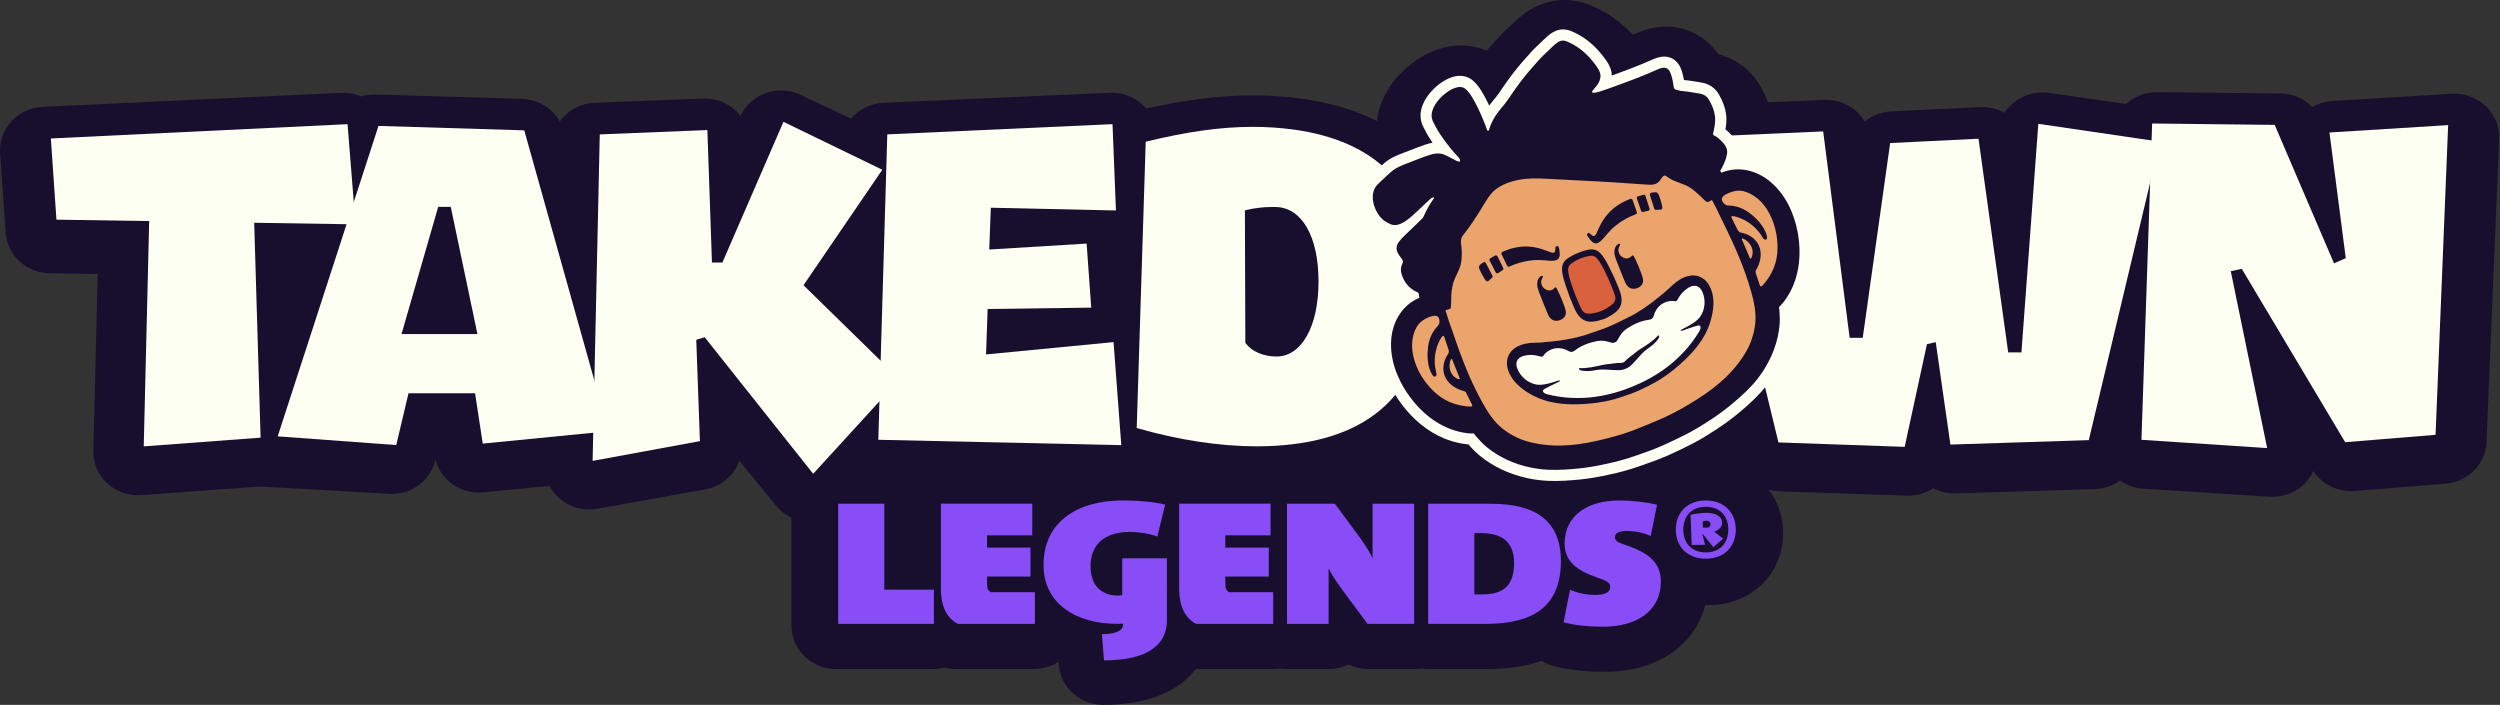 <svg width="227" height="64" viewBox="0 0 227 64" fill="none" xmlns="http://www.w3.org/2000/svg">
<rect x="0" y="0" width="227" height="64" fill="#333333" stroke="none"/>
<g clip-path="url(#clip0_1503_89)">
<path d="M225.691 9.634C224.932 8.911 223.912 8.506 222.854 8.506C222.769 8.506 222.687 8.506 222.602 8.515L211.77 9.171C211.125 9.209 210.504 9.4 209.959 9.713C209.217 8.957 208.183 8.5 207.07 8.489C207.07 8.489 195.853 8.366 195.836 8.366C194.763 8.366 193.784 8.773 193.058 9.438L186.04 8.433C185.844 8.404 185.647 8.392 185.451 8.392C184.534 8.392 183.64 8.694 182.917 9.259C182.559 9.538 182.254 9.872 182.017 10.244C181.419 9.91 180.728 9.719 179.998 9.719C179.931 9.719 179.863 9.719 179.796 9.725L171.732 10.109C170.818 10.153 169.983 10.49 169.321 11.029C168.612 9.845 167.293 9.066 165.819 9.066C165.761 9.066 165.699 9.066 165.638 9.069L160.533 9.289C160.337 8.755 160.082 8.231 159.771 7.715C158.922 6.309 157.665 5.374 156.024 4.926C155.754 4.524 155.406 4.111 154.957 3.733C153.943 2.883 152.642 2.414 151.292 2.414C150.486 2.414 149.671 2.576 148.857 2.901L148.798 2.924C148.619 2.998 148.438 3.074 148.259 3.15C147.277 2.095 146.146 1.269 144.898 0.689L144.866 0.674C144.508 0.507 143.767 0.158 142.744 0.038C142.516 0.012 142.287 -0.003 142.059 -0.003C141.3 -0.003 140.553 0.144 139.844 0.431C139.422 0.601 139.026 0.815 138.63 1.084C138.071 1.468 137.652 1.864 137.365 2.136C137.327 2.171 137.291 2.206 137.247 2.247L137.139 2.35C136.896 2.573 136.623 2.828 136.333 3.118C136.263 3.188 136.196 3.261 136.128 3.337C135.99 3.496 135.847 3.648 135.7 3.806C135.484 4.044 135.24 4.307 134.991 4.597C134.262 4.29 133.471 4.129 132.659 4.129C131.847 4.129 130.977 4.299 130.148 4.633C129.483 4.902 128.835 5.271 128.223 5.737C127.308 6.429 125.697 7.932 125.167 10.203C125.105 10.463 125.061 10.727 125.035 10.988C122.998 9.968 120.634 9.28 117.964 8.928C116.596 8.752 115.186 8.661 113.78 8.661C110.812 8.661 107.782 9.034 104.081 9.854C103.964 9.716 103.841 9.584 103.706 9.461C102.956 8.79 101.977 8.421 100.964 8.421C100.902 8.421 100.841 8.421 100.779 8.424L80.224 9.335C79.034 9.388 77.983 9.936 77.276 10.771L72.7 8.609C72.143 8.345 71.536 8.213 70.93 8.213C70.452 8.213 69.975 8.295 69.52 8.459C68.504 8.826 67.683 9.573 67.238 10.531C67.091 10.34 66.927 10.162 66.746 9.998C65.995 9.318 65.008 8.943 63.988 8.943C63.933 8.943 63.88 8.943 63.824 8.946L54.002 9.332C52.687 9.385 51.535 10.044 50.832 11.029C50.152 9.816 48.857 9.016 47.395 8.972L34.092 8.579C34.051 8.579 34.01 8.579 33.969 8.579C33.556 8.579 33.154 8.641 32.773 8.755C32.275 8.541 31.724 8.424 31.15 8.424C31.086 8.424 31.018 8.424 30.951 8.43L3.874 9.702C2.787 9.751 1.764 10.229 1.04 11.02C0.302 11.811 -0.064 12.854 0.009 13.915L0.516 21.135C0.659 23.186 2.394 24.786 4.501 24.815L8.872 24.877L8.474 40.922C8.448 42.039 8.905 43.111 9.734 43.882C10.49 44.582 11.492 44.969 12.529 44.969C12.629 44.969 12.729 44.966 12.831 44.957L23.5 44.184C23.769 44.163 35.279 44.84 35.279 44.84C35.378 44.846 35.478 44.852 35.578 44.852C37.444 44.852 39.085 43.603 39.522 41.81L39.539 41.737C39.99 43.489 41.614 44.723 43.468 44.723C43.6 44.723 43.735 44.717 43.87 44.702L49.9 44.125C50.14 44.573 50.469 44.98 50.873 45.318C51.611 45.93 52.546 46.261 53.501 46.261C53.745 46.261 53.991 46.24 54.237 46.197L64.029 44.438C65.506 44.175 66.666 43.152 67.132 41.837L70.461 45.915C70.842 46.381 71.322 46.753 71.862 47.008V56.798C71.862 58.981 73.678 60.748 75.917 60.748H84.654C85.032 60.748 85.399 60.695 85.745 60.601C86.096 60.698 86.462 60.748 86.829 60.748H93.87C94.699 60.748 95.467 60.504 96.111 60.091L96.135 60.367C96.305 62.418 98.063 64 100.178 64C104.48 64 107.134 62.626 108.576 60.748C108.576 60.748 108.576 60.748 108.579 60.748H115.62C115.834 60.748 116.045 60.73 116.253 60.701C116.458 60.733 116.669 60.748 116.886 60.748H120.678C121.316 60.748 121.917 60.604 122.456 60.349C123.001 60.607 123.608 60.748 124.232 60.748H128.489C128.706 60.748 128.92 60.73 129.131 60.698C129.339 60.73 129.553 60.748 129.773 60.748H134.988C136.911 60.748 138.557 60.504 139.975 60.009C140.309 60.211 140.676 60.373 141.074 60.475C142.741 60.912 144.526 61.002 145.727 61.002C150.436 61.002 153.923 58.591 154.831 54.946C154.925 54.949 155.019 54.952 155.115 54.952C158.986 54.952 161.908 52.142 161.908 48.415C161.908 46.9 161.427 45.537 160.595 44.453C160.917 44.547 161.257 44.602 161.603 44.614L173.124 45.007C173.171 45.007 173.221 45.007 173.268 45.007C174.094 45.007 174.876 44.764 175.527 44.336C176.101 44.635 176.752 44.802 177.44 44.802C177.484 44.802 177.528 44.802 177.572 44.802L190.201 44.409C191.054 44.383 191.848 44.099 192.495 43.627C193.093 44.052 193.82 44.321 194.611 44.371L206.082 45.106C206.17 45.112 206.261 45.115 206.349 45.115C207.518 45.115 208.634 44.623 209.405 43.759C209.675 43.46 209.891 43.126 210.053 42.768C210.8 43.908 212.092 44.594 213.469 44.594C213.58 44.594 213.692 44.588 213.803 44.579L222.054 43.92C224.097 43.756 225.691 42.135 225.776 40.143L226.924 12.608C226.971 11.492 226.529 10.408 225.708 9.625L225.691 9.634Z" fill="#180F2E"/>
<path d="M142.991 40.457C138.798 40.457 135.196 39.079 132.568 36.474C129.916 33.843 128.516 30.201 128.516 25.941C128.516 21.68 129.916 18.018 132.568 15.392C135.188 12.796 138.792 11.425 142.991 11.425C147.189 11.425 150.817 12.834 153.419 15.392C156.094 18.023 157.506 21.672 157.506 25.941C157.506 30.21 156.091 33.837 153.419 36.474C150.814 39.041 147.11 40.457 142.993 40.457H142.991ZM142.824 18.803C139.348 18.803 137.013 21.121 137.013 24.572C137.013 28.024 139.401 30.383 142.824 30.383C146.246 30.383 148.634 27.992 148.634 24.572C148.634 21.153 146.246 18.803 142.824 18.803Z" fill="#FEFFF3"/>
<path d="M114.12 40.527C110.747 40.527 106.982 39.953 103.214 38.863L104.031 12.866C107.87 11.935 110.879 11.519 113.765 11.519C114.993 11.519 116.215 11.598 117.399 11.756C121.185 12.266 124.132 13.578 126.154 15.665C128.483 18.064 129.667 21.566 129.667 26.067C129.667 30.239 128.642 33.562 126.62 35.947C124.56 38.376 121.445 39.853 117.361 40.336C116.332 40.462 115.242 40.527 114.117 40.527H114.12ZM115.512 18.794C114.732 18.794 113.9 18.891 113.226 19.058L113.036 19.105L113.077 31.124L113.127 31.192C113.672 31.918 114.735 32.372 115.901 32.372C118.187 32.372 119.722 29.636 119.722 25.566C119.722 21.496 118.228 18.891 115.913 18.8C115.778 18.794 115.647 18.791 115.515 18.791L115.512 18.794Z" fill="#FEFFF3"/>
<path d="M161.483 40.172L154.755 12.406L165.544 11.932L167.949 30.673H169.136L171.627 12.989L179.649 12.597L182.345 32H183.547L185.079 11.243L196.12 12.864L189.662 39.964L177.097 40.366L175.764 31.069L174.967 31.247L172.945 40.574L161.483 40.172Z" fill="#FEFFF3"/>
<path d="M194.444 39.935L195.414 11.214L206.542 11.34L211.928 23.91L212.997 23.441L211.515 12.031L222.292 11.36L221.149 39.481L212.942 40.152L203.556 24.411L202.554 24.625L205.857 40.685L194.444 39.935Z" fill="#FEFFF3"/>
<path d="M151.145 41.476C151.084 41.502 151.022 41.526 150.961 41.552C150.899 41.579 150.838 41.605 150.776 41.631C150.629 41.693 150.483 41.749 150.336 41.804C149.466 42.13 148.754 42.376 148.095 42.584C147.219 42.859 146.343 43.053 145.601 43.208C144.69 43.395 143.755 43.527 142.829 43.597C141.886 43.671 140.863 43.724 139.782 43.597C139.448 43.559 139.146 43.51 138.853 43.451C138.798 43.439 138.745 43.428 138.692 43.416C137.892 43.243 137.127 42.988 136.418 42.66C135.651 42.305 134.947 41.863 134.329 41.344C133.989 41.06 133.667 40.738 133.339 40.354C133.04 40.33 132.773 40.283 132.553 40.24C132.067 40.143 131.581 39.996 131.115 39.803C129.653 39.199 128.314 38.112 127.241 36.665C126.347 35.458 125.284 33.53 125.304 31.191C125.319 29.445 126.031 27.863 127.259 26.852C127.276 26.837 127.294 26.823 127.311 26.811C127.03 26.553 126.796 26.251 126.617 25.917C126.213 25.161 126.101 24.464 126.292 23.84C126.201 23.714 126.101 23.567 126.013 23.394C125.679 22.729 125.744 21.997 126.189 21.384C125.958 21.328 125.761 21.241 125.606 21.147C125.571 21.126 125.533 21.109 125.498 21.088C125.375 21.024 125.219 20.945 125.061 20.822C124.264 20.2 123.71 19.122 123.652 18.076C123.605 17.256 123.874 16.517 124.408 15.996C124.46 15.946 124.51 15.899 124.566 15.852C124.709 15.723 124.853 15.585 125.005 15.439C125.257 15.196 125.515 14.947 125.814 14.709C126.224 14.387 126.646 14.191 126.969 14.059C127.121 13.994 127.276 13.936 127.435 13.877L127.458 13.868C127.643 13.798 127.827 13.725 128.012 13.655C128.486 13.47 128.976 13.279 129.477 13.112C129.685 13.045 129.884 12.992 130.077 12.96C129.814 12.579 129.556 12.166 129.345 11.723C129.336 11.709 129.327 11.691 129.319 11.674C129.005 11.149 128.911 10.554 129.049 9.948C129.31 8.808 130.245 7.979 130.634 7.674C130.857 7.501 131.206 7.261 131.613 7.091C132.729 6.628 133.435 7.044 133.761 7.334C134.036 7.58 134.276 7.873 134.493 8.225C134.707 8.571 134.906 8.94 135.109 9.353C135.144 9.426 135.182 9.505 135.217 9.582C135.346 9.409 135.481 9.248 135.61 9.092C135.695 8.99 135.782 8.884 135.865 8.779C136.055 8.536 136.234 8.272 136.424 7.991C136.541 7.818 136.662 7.642 136.782 7.472C137.122 6.994 137.482 6.523 137.854 6.068C138.097 5.769 138.349 5.488 138.595 5.216C138.759 5.034 138.924 4.849 139.082 4.665C139.096 4.65 139.108 4.633 139.123 4.618C139.346 4.386 139.577 4.17 139.8 3.959L139.914 3.85C139.967 3.8 140.017 3.751 140.069 3.701C140.286 3.49 140.529 3.252 140.828 3.044C140.975 2.942 141.115 2.863 141.259 2.804C141.54 2.687 141.83 2.646 142.123 2.681C142.475 2.722 142.759 2.86 142.967 2.959L143.014 2.98C143.861 3.384 144.631 3.994 145.302 4.788C145.408 4.911 145.511 5.043 145.613 5.175C145.889 5.535 146.34 6.127 146.351 6.862C147.266 6.528 148.2 6.183 149.1 5.813L149.123 5.805C149.29 5.734 149.457 5.661 149.624 5.588C149.806 5.506 149.988 5.427 150.172 5.35L150.222 5.33C151.172 4.943 151.781 5.213 152.124 5.509C152.572 5.895 152.713 6.44 152.789 6.736C152.833 6.906 152.871 7.082 152.906 7.267C152.933 7.267 152.962 7.273 152.991 7.273C153.1 7.281 153.223 7.293 153.354 7.314L154.28 7.457C154.717 7.525 155.535 7.654 156.068 8.562C156.428 9.174 156.651 9.787 156.73 10.382C156.794 10.868 156.745 11.322 156.668 11.741C156.809 11.855 156.923 11.967 157.017 12.057C157.249 12.283 157.952 12.969 157.841 14.003C157.835 14.068 157.823 14.132 157.811 14.2C157.8 14.258 157.788 14.317 157.773 14.375C159.215 14.361 160.659 14.97 161.793 16.084C163.461 17.721 164.073 19.837 164.296 21.323C164.562 23.107 164.381 24.821 163.777 26.28C163.584 26.749 163.343 27.198 163.068 27.611C162.945 27.795 162.79 28.018 162.593 28.244C162.634 28.748 162.634 29.205 162.593 29.644C162.52 30.45 162.335 31.259 162.045 32.053C161.776 32.788 161.415 33.509 160.973 34.195C160.946 34.239 160.914 34.285 160.885 34.33C160.718 34.581 160.539 34.828 160.334 35.086C159.651 35.944 158.89 36.633 158.172 37.248C157.465 37.852 156.715 38.417 155.939 38.93C155.303 39.346 154.547 39.829 153.735 40.254C153.12 40.574 152.44 40.902 151.596 41.289C151.453 41.353 151.309 41.417 151.163 41.476H151.145Z" fill="#FEFFF3"/>
<path d="M153.636 9.107C153.34 9.06 153.047 9.013 152.751 8.969C152.566 8.94 152.379 8.94 152.194 8.911C152.106 8.896 152.03 8.867 151.945 8.843C151.854 8.82 151.766 8.826 151.693 8.761C151.561 8.647 151.573 8.424 151.547 8.269C151.514 8.082 151.476 7.894 151.426 7.706C151.365 7.472 151.283 7.185 151.092 7.021C150.852 6.816 150.524 6.907 150.266 7.012C149.906 7.159 149.551 7.328 149.191 7.478C148.145 7.909 147.081 8.293 146.017 8.679C145.748 8.776 145.478 8.873 145.206 8.955C145.109 8.984 145.012 9.01 144.916 9.034C144.614 9.403 144.294 9.761 143.943 10.089C143.527 10.478 142.868 10.505 142.451 10.089C142.059 9.696 142.035 8.987 142.451 8.597C142.958 8.123 143.401 7.589 143.823 7.038C144.066 6.722 144.517 6.672 144.892 6.792C144.834 6.707 144.772 6.628 144.716 6.552C144.631 6.438 144.541 6.326 144.45 6.218C143.925 5.597 143.313 5.084 142.58 4.735C142.405 4.65 142.226 4.56 142.029 4.533C141.816 4.507 141.631 4.592 141.461 4.712C141.18 4.908 140.945 5.16 140.696 5.395C140.45 5.629 140.204 5.858 139.97 6.101C139.586 6.549 139.181 6.971 138.806 7.428C138.464 7.85 138.132 8.281 137.816 8.723C137.511 9.151 137.233 9.596 136.911 10.01C136.667 10.32 136.398 10.613 136.175 10.941C135.911 11.328 135.695 11.747 135.554 12.198C135.715 12.439 135.879 12.676 136.026 12.916C136.735 14.074 134.9 15.114 134.191 13.957C133.849 13.4 133.447 12.864 133.16 12.275C133.005 11.961 132.934 11.609 132.849 11.272C132.457 10.991 132.234 10.478 132.545 9.936C132.551 9.93 132.553 9.925 132.559 9.919C132.723 9.385 133.339 9.06 133.854 9.157C133.746 9.01 133.626 8.873 133.491 8.75C132.987 8.298 132.17 8.779 131.736 9.116C131.238 9.506 130.71 10.109 130.564 10.745C130.488 11.079 130.532 11.39 130.71 11.686C130.734 11.727 130.757 11.768 130.778 11.812C131.08 12.436 131.49 13.004 131.909 13.555C132.085 13.784 132.269 14.006 132.454 14.226C132.551 14.34 132.656 14.449 132.756 14.56C132.846 14.66 132.978 14.783 133.008 14.921C133.013 14.947 133.013 14.976 133.002 15C132.955 15.102 132.802 15.035 132.735 15C132.515 14.888 132.296 14.774 132.076 14.663C131.871 14.557 131.671 14.44 131.449 14.384C131.083 14.29 130.696 14.361 130.338 14.478C129.699 14.689 129.072 14.947 128.445 15.187C127.974 15.366 127.528 15.533 127.127 15.849C126.717 16.172 126.365 16.561 125.972 16.907C125.934 16.942 125.896 16.977 125.858 17.013C125.114 17.739 125.413 19.058 126.057 19.84C126.107 19.688 126.198 19.541 126.347 19.404C127.106 18.706 128.053 18.07 128.627 17.206C129.377 16.078 131.211 17.118 130.461 18.246C130.45 18.264 130.435 18.278 130.423 18.296C130.473 18.249 130.529 18.208 130.59 18.182C130.69 18.141 130.74 18.17 130.757 18.226C130.746 18.24 130.734 18.255 130.725 18.27C130.365 18.776 130.066 19.316 129.825 19.884C129.497 20.209 129.163 20.529 128.835 20.854C128.448 21.241 128.003 21.592 127.678 22.041C127.467 22.328 127.426 22.644 127.59 22.973C127.66 23.113 127.757 23.242 127.848 23.368C127.924 23.474 128.035 23.588 128.038 23.729C128.038 23.849 127.965 23.969 127.927 24.077C127.777 24.508 127.947 24.98 128.152 25.366C128.152 25.366 128.152 25.369 128.155 25.372C128.246 25.264 128.36 25.17 128.472 25.1C128.706 24.953 128.999 24.942 129.26 24.997C129.521 25.053 129.782 25.27 129.91 25.495C130.054 25.75 130.057 26.002 130.013 26.284C130.007 26.319 130.004 26.354 129.998 26.389C129.984 26.527 129.978 26.664 129.987 26.805C130.004 27.084 129.861 27.353 129.679 27.549C129.489 27.757 129.207 27.845 128.935 27.857C128.727 27.866 128.498 27.781 128.319 27.655C127.499 28.443 127.027 29.603 127.015 30.878C126.998 32.85 127.912 34.5 128.68 35.537C129.603 36.782 130.746 37.711 131.982 38.227C132.372 38.388 132.776 38.511 133.18 38.593C133.485 38.655 133.837 38.707 134.212 38.696C134.297 38.804 134.385 38.912 134.473 39.015C134.751 39.343 135.026 39.619 135.311 39.856C135.841 40.298 136.442 40.676 137.101 40.981C137.716 41.265 138.381 41.488 139.076 41.64C139.123 41.652 139.17 41.661 139.219 41.67C139.474 41.722 139.738 41.763 140.028 41.799C140.986 41.907 141.909 41.86 142.765 41.793C143.615 41.728 144.464 41.608 145.3 41.435C145.985 41.292 146.797 41.116 147.594 40.864C148.209 40.67 148.877 40.436 149.692 40.134C149.824 40.084 149.953 40.035 150.082 39.979C150.14 39.953 150.199 39.929 150.257 39.906C150.319 39.882 150.377 39.859 150.436 39.833C150.565 39.78 150.694 39.724 150.82 39.666C151.614 39.302 152.25 38.994 152.824 38.696C153.565 38.309 154.263 37.863 154.852 37.477C155.561 37.011 156.247 36.492 156.891 35.941C157.545 35.385 158.233 34.76 158.834 34.004C159.013 33.779 159.168 33.565 159.314 33.345C159.341 33.304 159.367 33.266 159.393 33.225C159.777 32.627 160.094 32 160.325 31.361C160.574 30.682 160.733 29.987 160.794 29.302C160.829 28.932 160.826 28.543 160.794 28.115C160.782 27.977 160.768 27.839 160.75 27.702C161.026 27.447 161.234 27.163 161.409 26.902C161.641 26.559 161.837 26.187 161.998 25.797C162.511 24.561 162.661 23.093 162.432 21.56C162.242 20.283 161.72 18.469 160.314 17.089C159.323 16.116 158.051 15.627 156.821 15.744C156.46 15.779 156.1 15.87 155.748 16.013C155.71 15.955 155.672 15.899 155.634 15.844C155.646 15.826 155.658 15.808 155.669 15.791C155.924 15.363 156.132 14.912 156.229 14.411C156.235 14.376 156.241 14.34 156.244 14.305C156.29 13.871 156.036 13.526 155.74 13.236C155.564 13.066 155.388 12.899 155.165 12.796C155.13 12.778 155.095 12.764 155.066 12.74C155.048 12.726 155.033 12.708 155.028 12.688C155.016 12.655 155.016 12.623 155.025 12.585C155.13 12.087 155.25 11.58 155.183 11.067C155.118 10.578 154.922 10.109 154.673 9.684C154.421 9.257 154.105 9.166 153.645 9.092L153.636 9.107Z" fill="#EBA46C"/>
<path d="M153.557 25.19C152.997 25.176 152.464 25.439 152.027 25.768C151.678 26.031 151.382 26.354 151.048 26.629C150.703 26.913 150.36 27.203 150.005 27.476C149.408 27.933 148.789 28.349 148.13 28.712C147.963 28.806 146.076 29.732 146.064 29.703C146.079 29.732 144.086 30.412 143.905 30.465C143.181 30.676 142.451 30.816 141.704 30.916C141.259 30.974 140.813 31.013 140.365 31.057C139.934 31.098 139.495 31.08 139.064 31.139C138.522 31.215 137.96 31.405 137.573 31.812C137.168 32.237 137.066 32.844 137.221 33.398C137.479 34.315 138.203 34.989 138.982 35.481C139.627 35.888 140.324 36.175 141.071 36.328C141.669 36.451 142.279 36.518 142.888 36.521C144.333 36.527 145.874 36.354 147.242 35.871C147.515 35.774 147.79 35.683 148.063 35.587C148.189 35.543 148.312 35.484 148.435 35.431C148.561 35.381 148.687 35.335 148.807 35.276C149.068 35.153 149.328 35.021 149.589 34.895C150.899 34.268 152.109 33.304 153.129 32.276C153.56 31.842 153.941 31.364 154.277 30.852C154.699 30.216 154.989 29.518 155.157 28.777C155.359 27.877 155.397 26.887 154.928 26.058C154.647 25.557 154.143 25.199 153.557 25.185V25.19Z" fill="#FEFFF3"/>
<path d="M144.324 22.87C143.981 22.926 143.656 23.031 143.342 23.166C143.026 23.295 142.721 23.45 142.44 23.652C142.126 23.878 141.991 24.183 142.003 24.561C142.018 25.097 142.214 25.624 142.381 26.128C142.557 26.665 142.759 27.195 142.985 27.714C143.187 28.177 143.442 28.683 143.928 28.9C144.435 29.123 145.024 28.938 145.525 28.789C145.569 28.774 145.613 28.76 145.654 28.742C145.695 28.724 145.736 28.707 145.777 28.683C146.234 28.434 146.785 28.147 146.984 27.631C147.178 27.136 146.999 26.594 146.814 26.125C146.606 25.598 146.375 25.082 146.12 24.578C145.88 24.104 145.645 23.591 145.279 23.201C145.021 22.929 144.708 22.806 144.327 22.867L144.324 22.87Z" fill="#DA613D"/>
<path d="M157.424 15.398C157.049 15.436 156.671 15.53 156.302 15.679C155.617 14.642 154.948 13.801 154.236 13.069C152.724 11.513 150.969 10.558 149.018 10.229C146.908 9.875 144.614 10.059 141.792 10.815C140.614 11.129 139.559 11.527 138.686 11.876L138.651 11.891C137.787 12.263 136.758 12.729 135.703 13.338C133.175 14.8 131.419 16.295 130.18 18.035C129.031 19.647 128.466 21.563 128.495 23.732C128.51 24.754 128.633 25.824 128.879 27.04C128.513 27.195 128.179 27.394 127.892 27.634C126.895 28.455 126.315 29.759 126.303 31.203C126.286 33.26 127.238 34.983 128.041 36.067C129.005 37.368 130.198 38.338 131.49 38.874C131.897 39.044 132.319 39.17 132.741 39.255C133.06 39.317 133.427 39.376 133.819 39.361C133.907 39.475 133.998 39.586 134.092 39.695C134.385 40.038 134.669 40.325 134.968 40.574C135.522 41.034 136.149 41.429 136.837 41.749C137.479 42.048 138.173 42.279 138.9 42.434C138.95 42.446 138.997 42.455 139.05 42.464C139.316 42.52 139.592 42.56 139.893 42.599C140.893 42.713 141.857 42.663 142.75 42.593C143.635 42.525 144.526 42.399 145.396 42.218C146.114 42.068 146.958 41.884 147.79 41.62C148.432 41.418 149.129 41.175 149.982 40.858C150.12 40.805 150.254 40.753 150.389 40.697C150.451 40.671 150.512 40.644 150.574 40.618C150.635 40.592 150.697 40.568 150.761 40.542C150.896 40.486 151.031 40.427 151.163 40.366C151.992 39.988 152.654 39.666 153.255 39.355C154.028 38.953 154.758 38.488 155.373 38.083C156.115 37.597 156.83 37.058 157.504 36.48C158.186 35.897 158.904 35.25 159.534 34.459C159.722 34.224 159.883 34.002 160.035 33.773C160.064 33.732 160.091 33.691 160.117 33.647C160.519 33.023 160.847 32.367 161.09 31.701C161.351 30.989 161.515 30.269 161.579 29.551C161.615 29.167 161.615 28.76 161.579 28.311C161.568 28.168 161.553 28.024 161.535 27.881C161.823 27.614 162.042 27.318 162.221 27.045C162.461 26.688 162.666 26.298 162.836 25.891C163.37 24.599 163.528 23.069 163.291 21.466C163.091 20.133 162.546 18.24 161.078 16.799C160.044 15.785 158.717 15.272 157.433 15.395L157.424 15.398ZM133.131 35.689C133.178 35.78 133.222 35.871 133.268 35.962C133.359 36.144 133.447 36.325 133.541 36.507C133.567 36.557 133.591 36.606 133.617 36.659C133.641 36.703 133.67 36.747 133.676 36.8C133.676 36.812 133.676 36.826 133.676 36.835C133.67 36.861 133.655 36.879 133.632 36.894C133.567 36.926 133.485 36.911 133.418 36.911C133.315 36.911 133.216 36.897 133.116 36.888C132.943 36.87 132.77 36.844 132.6 36.809C132.26 36.738 131.929 36.633 131.613 36.498C130.543 36.038 129.629 35.083 129.04 34.098C128.343 32.938 127.947 31.435 128.434 30.125C128.557 29.797 128.727 29.48 128.993 29.246C129.257 29.015 129.585 28.85 129.916 28.739C130.089 28.68 130.362 28.616 130.526 28.73C130.687 28.842 130.71 29.079 130.705 29.258C130.696 29.463 130.57 29.574 130.444 29.715C130.007 30.198 129.758 30.825 129.673 31.464C129.626 31.827 129.606 32.194 129.632 32.557C129.658 32.906 129.714 33.257 129.837 33.586C129.89 33.729 130.121 34.362 130.368 34.163C130.482 34.069 130.426 33.899 130.397 33.782C130.356 33.615 130.324 33.445 130.3 33.275C130.242 32.803 130.271 32.323 130.379 31.857C130.485 31.408 130.658 30.919 130.951 30.553C131.097 30.368 131.156 30.638 131.191 30.743C131.226 30.843 131.258 30.945 131.293 31.045C131.358 31.235 131.417 31.426 131.484 31.613C131.537 31.757 131.587 31.912 131.528 32.062C131.493 32.144 131.44 32.217 131.393 32.29C131.062 32.821 130.942 33.562 131.185 34.148C131.323 34.479 131.551 34.769 131.83 34.986C132.008 35.127 132.208 35.244 132.416 35.335C132.521 35.382 132.63 35.423 132.741 35.458C132.823 35.484 132.908 35.496 132.987 35.528C133.06 35.56 133.107 35.619 133.142 35.689H133.131ZM131.836 32.613C131.853 32.63 131.865 32.654 131.874 32.677C131.918 32.791 131.959 32.903 132.006 33.014C132.161 33.389 132.307 33.767 132.46 34.142C132.489 34.215 132.518 34.286 132.548 34.359C132.553 34.371 132.556 34.385 132.556 34.394C132.551 34.456 132.422 34.426 132.386 34.415C132.322 34.394 132.263 34.356 132.208 34.324C131.868 34.119 131.674 33.764 131.63 33.374C131.604 33.137 131.63 32.894 131.718 32.671C131.736 32.624 131.78 32.563 131.833 32.61L131.836 32.613ZM159.194 27.227C159.426 28.185 159.484 29.149 159.253 30.116C159.109 30.705 158.916 31.274 158.617 31.804C158.104 32.712 157.463 33.524 156.712 34.248C155.915 35.015 155.019 35.675 154.084 36.267C153.161 36.847 152.197 37.406 151.207 37.864C150.709 38.092 150.202 38.294 149.701 38.511C149.191 38.716 148.69 38.93 148.177 39.12C147.154 39.498 146.076 39.783 145.015 40.023C143.937 40.269 142.835 40.436 141.728 40.457C140.685 40.474 139.659 40.351 138.654 40.073C138.065 39.912 137.529 39.645 137.01 39.329C136.16 38.81 135.522 38.086 135.009 37.245C133.869 35.373 133.019 33.336 132.293 31.259C131.34 28.54 130.183 25.534 130.458 22.586C130.517 21.959 130.646 21.337 130.857 20.746C131.162 19.893 131.639 19.143 132.193 18.431C132.867 17.561 133.711 16.884 134.59 16.236C136.064 15.155 137.675 14.249 139.366 13.558C141.051 12.852 142.829 12.351 144.637 12.075C145.719 11.911 146.794 11.794 147.887 11.932C148.781 12.046 149.648 12.236 150.465 12.623C151.034 12.893 151.564 13.242 152.051 13.643C154.327 15.533 155.634 18.478 156.885 21.071C157.84 23.052 158.679 25.094 159.2 27.224L159.194 27.227ZM158.843 22.105C159.089 22.413 159.206 22.8 159.106 23.183C159.089 23.248 159.074 23.315 159.045 23.377C159.027 23.409 158.96 23.523 158.91 23.482C158.901 23.474 158.895 23.462 158.889 23.45C158.86 23.377 158.828 23.304 158.799 23.23C158.643 22.858 158.479 22.486 158.324 22.111C158.277 22 158.227 21.888 158.177 21.78C158.166 21.756 158.157 21.733 158.157 21.707C158.157 21.636 158.233 21.651 158.28 21.669C158.5 21.762 158.69 21.918 158.84 22.105H158.843ZM161.193 20.781C161.471 21.897 161.503 23.216 161.07 24.297C160.941 24.619 160.782 24.927 160.589 25.217C160.492 25.363 160.393 25.501 160.281 25.636C160.22 25.715 160.155 25.797 160.085 25.867C160.035 25.914 159.988 25.985 159.918 26.005C159.892 26.014 159.868 26.008 159.848 25.997C159.839 25.988 159.83 25.982 159.821 25.97C159.792 25.932 159.78 25.876 159.766 25.829C159.748 25.774 159.73 25.721 159.713 25.668C159.648 25.475 159.584 25.282 159.519 25.091C159.487 24.994 159.452 24.898 159.423 24.801C159.399 24.728 159.391 24.651 159.42 24.578C159.449 24.499 159.502 24.426 159.543 24.353C159.599 24.25 159.645 24.145 159.689 24.036C159.769 23.825 159.827 23.602 159.856 23.377C159.9 23.022 159.856 22.656 159.719 22.328C159.476 21.742 158.869 21.299 158.26 21.162C158.172 21.144 158.084 21.127 158.002 21.094C157.852 21.033 157.779 20.886 157.715 20.749C157.63 20.567 157.536 20.391 157.448 20.212C157.401 20.116 157.354 20.022 157.304 19.928C157.254 19.828 157.108 19.597 157.339 19.623C157.802 19.676 158.271 19.899 158.664 20.139C159.068 20.391 159.429 20.71 159.722 21.085C159.827 21.22 159.927 21.364 160.015 21.513C160.076 21.616 160.158 21.777 160.305 21.762C160.624 21.73 160.337 21.121 160.273 20.98C160.126 20.661 159.918 20.373 159.689 20.107C159.449 19.831 159.177 19.585 158.887 19.366C158.374 18.973 157.756 18.706 157.105 18.671C156.915 18.662 156.748 18.671 156.595 18.53C156.463 18.41 156.314 18.226 156.346 18.032C156.381 17.836 156.622 17.689 156.783 17.608C157.096 17.452 157.445 17.338 157.794 17.314C158.148 17.291 158.494 17.394 158.81 17.54C160.082 18.123 160.864 19.465 161.193 20.781Z" fill="#180F2E"/>
<path d="M135.246 24.52C135.176 24.385 135.114 24.244 135.035 24.115C135.003 24.054 134.971 23.989 134.939 23.928C134.93 23.91 134.921 23.892 134.912 23.878C134.889 23.84 134.859 23.808 134.81 23.802C134.774 23.796 134.739 23.805 134.704 23.819C134.607 23.863 134.517 23.933 134.435 24.001C134.367 24.057 134.306 24.13 134.294 24.218C134.279 24.32 134.326 24.42 134.364 24.511C134.405 24.61 134.452 24.707 134.502 24.804C134.59 24.974 134.687 25.138 134.786 25.299C134.889 25.463 135.015 25.651 135.185 25.483C135.208 25.46 135.235 25.437 135.258 25.413C135.328 25.346 135.402 25.281 135.478 25.217C135.58 25.132 135.504 25.012 135.454 24.921C135.384 24.786 135.314 24.651 135.246 24.52Z" fill="#180F2E"/>
<path d="M135.771 23.198C135.692 23.239 135.613 23.283 135.533 23.327C135.457 23.368 135.384 23.409 135.311 23.453C135.243 23.494 135.217 23.579 135.252 23.652L135.815 24.739C135.856 24.819 135.958 24.845 136.032 24.792C136.163 24.701 136.298 24.613 136.436 24.534C136.503 24.496 136.53 24.411 136.494 24.341L135.973 23.269C135.935 23.192 135.844 23.163 135.771 23.201V23.198Z" fill="#180F2E"/>
<path d="M141.344 22.348C141.189 22.369 141.259 22.527 141.203 22.791C141.148 23.055 140.866 22.931 140.696 22.87C140.43 22.773 140.169 22.665 139.896 22.586C139.521 22.477 139.135 22.404 138.745 22.389C138.39 22.363 138.033 22.398 137.687 22.463C137.312 22.53 136.949 22.644 136.6 22.794C136.535 22.823 136.471 22.849 136.407 22.879C136.33 22.914 136.298 23.005 136.336 23.078L136.852 24.139C136.887 24.212 136.972 24.244 137.045 24.209C137.204 24.139 137.464 24.024 137.625 23.969C137.743 23.928 137.86 23.893 137.98 23.857C138.349 23.749 138.727 23.676 139.114 23.635C139.495 23.597 139.879 23.605 140.263 23.635C140.365 23.643 140.468 23.652 140.57 23.664C140.723 23.676 140.872 23.688 141.024 23.676C141.186 23.661 141.4 23.626 141.505 23.491C141.675 23.283 141.628 22.937 141.587 22.688C141.561 22.533 141.552 22.319 141.347 22.346L141.344 22.348Z" fill="#180F2E"/>
<path d="M150.489 17.511C150.416 17.455 150.322 17.446 150.234 17.455C150.128 17.464 150.014 17.479 149.915 17.517C149.882 17.528 149.85 17.549 149.83 17.578C149.8 17.619 149.8 17.663 149.812 17.707C149.815 17.725 149.821 17.742 149.827 17.763C149.847 17.83 149.871 17.898 149.891 17.965C149.929 18.111 149.982 18.255 150.029 18.399C150.076 18.542 150.12 18.686 150.166 18.832C150.199 18.932 150.228 19.07 150.36 19.058C150.457 19.049 150.556 19.043 150.653 19.04C150.688 19.04 150.72 19.04 150.755 19.04C150.993 19.037 150.949 18.815 150.905 18.627C150.861 18.442 150.814 18.258 150.755 18.076C150.723 17.974 150.688 17.871 150.644 17.771C150.606 17.681 150.568 17.578 150.486 17.517L150.489 17.511Z" fill="#180F2E"/>
<path d="M149.226 17.687C149.144 17.71 149.062 17.734 148.98 17.757C148.892 17.78 148.807 17.807 148.722 17.833C148.643 17.857 148.599 17.945 148.625 18.024L149.015 19.149C149.041 19.222 149.117 19.263 149.194 19.243C149.349 19.202 149.504 19.169 149.662 19.14C149.75 19.125 149.806 19.035 149.78 18.95L149.408 17.783C149.384 17.707 149.305 17.663 149.226 17.684V17.687Z" fill="#180F2E"/>
<path d="M148.045 18.059C147.981 18.082 147.913 18.109 147.849 18.135C147.494 18.276 147.157 18.454 146.847 18.671C146.557 18.87 146.278 19.099 146.044 19.369C145.78 19.653 145.557 19.984 145.367 20.324C145.229 20.573 145.121 20.831 145.004 21.088C144.927 21.253 144.816 21.537 144.59 21.39C144.365 21.244 144.303 21.08 144.177 21.177C144.013 21.302 144.16 21.461 144.251 21.59C144.397 21.795 144.608 22.073 144.878 22.099C145.048 22.117 145.223 21.991 145.346 21.889C145.461 21.792 145.56 21.677 145.66 21.56C145.724 21.481 145.789 21.399 145.859 21.323C146.108 21.03 146.375 20.755 146.671 20.508C146.97 20.265 147.292 20.048 147.629 19.864C147.737 19.802 147.849 19.747 147.957 19.694C148.112 19.62 148.376 19.515 148.537 19.453C148.614 19.424 148.652 19.342 148.625 19.266L148.238 18.153C148.212 18.073 148.124 18.032 148.045 18.062V18.059Z" fill="#180F2E"/>
<path d="M155.198 25.911C154.905 25.393 154.386 25.026 153.782 25.009C153.205 24.994 152.651 25.264 152.2 25.607C151.84 25.879 151.535 26.21 151.189 26.497C150.832 26.793 150.477 27.092 150.111 27.373C149.493 27.845 148.857 28.276 148.174 28.651C148.001 28.748 146.053 29.706 146.038 29.674C146.053 29.706 143.996 30.406 143.805 30.462C143.058 30.679 142.302 30.825 141.531 30.928C141.071 30.989 140.611 31.027 140.148 31.071C139.703 31.115 139.252 31.095 138.803 31.156C138.244 31.233 137.661 31.432 137.262 31.851C136.846 32.29 136.738 32.914 136.899 33.489C137.163 34.435 137.913 35.133 138.718 35.639C139.384 36.058 140.104 36.354 140.878 36.513C141.496 36.639 142.126 36.712 142.756 36.712C144.248 36.718 145.842 36.539 147.254 36.041C147.535 35.941 147.819 35.847 148.104 35.748C148.236 35.701 148.362 35.642 148.488 35.59C148.616 35.537 148.745 35.49 148.871 35.431C149.141 35.302 149.411 35.168 149.68 35.039C151.031 34.391 152.285 33.395 153.337 32.334C153.782 31.886 154.175 31.391 154.524 30.863C154.957 30.207 155.259 29.486 155.432 28.718C155.643 27.79 155.681 26.767 155.198 25.911ZM154.348 28.792C154.134 29.085 153.806 29.296 153.498 29.483C153.24 29.656 152.941 29.779 152.669 29.931C152.601 29.97 152.572 30.049 152.681 30.037C152.73 30.031 152.78 30.017 152.827 29.999C152.921 29.967 153.015 29.931 153.108 29.896C153.305 29.823 153.504 29.756 153.703 29.694C153.797 29.665 153.891 29.639 153.984 29.612C154.11 29.574 154.333 29.474 154.401 29.653C154.424 29.721 154.412 29.794 154.392 29.861C154.327 30.069 154.193 30.248 154.075 30.427C154.037 30.52 153.952 30.614 153.894 30.699C153.829 30.796 153.765 30.89 153.697 30.983C153.357 31.458 152.965 31.889 152.552 32.302C151.526 33.333 150.287 34.151 148.977 34.772C148.745 34.88 148.514 34.983 148.279 35.08C148.045 35.179 147.811 35.27 147.57 35.355C146.205 35.844 144.749 36.141 143.295 36.138C142.712 36.138 142.129 36.108 141.555 36.014C141.441 35.997 141.329 35.976 141.215 35.953C141.115 35.932 140.986 35.927 140.893 35.889C140.682 35.844 140.459 35.815 140.269 35.713C140.207 35.68 140.145 35.636 140.116 35.572C140.034 35.399 140.263 35.311 140.38 35.25C140.468 35.203 140.55 35.156 140.638 35.109C140.822 35.012 141.013 34.919 141.203 34.831C141.294 34.79 141.385 34.746 141.476 34.702C141.523 34.678 141.567 34.658 141.608 34.626C141.69 34.558 141.613 34.523 141.54 34.544C141.238 34.629 140.942 34.752 140.638 34.813C140.289 34.898 139.908 34.98 139.548 34.924C138.745 34.801 138.042 34.195 137.76 33.439C137.658 33.166 137.646 32.867 137.831 32.633C137.839 32.624 137.845 32.613 137.854 32.604C137.995 32.446 138.191 32.352 138.396 32.299C138.85 32.185 139.343 32.211 139.785 32.346C139.855 32.366 139.929 32.393 139.999 32.384C140.104 32.372 140.137 32.293 140.192 32.22C140.271 32.114 140.374 32.024 140.479 31.945C141.065 31.511 141.801 31.514 142.419 31.874C142.618 31.991 142.797 31.977 142.973 31.839C143.401 31.499 143.905 31.262 144.429 31.112C144.728 31.027 145.033 30.951 145.343 30.936C145.701 30.922 146.044 31.039 146.387 31.127C146.46 31.148 146.551 31.13 146.63 31.089C146.718 31.06 146.791 31.01 146.829 30.942C147.011 30.641 147.169 30.312 147.433 30.069C147.661 29.858 147.934 29.697 148.203 29.548C148.681 29.284 149.202 29.093 149.747 29.032C149.97 29.003 150.105 28.888 150.164 28.666C150.345 27.974 150.861 27.45 151.585 27.344C151.714 27.324 151.854 27.315 151.983 27.335C152.074 27.35 152.153 27.382 152.235 27.315C152.291 27.268 152.326 27.201 152.361 27.136C152.581 26.726 152.912 26.36 153.311 26.122C153.489 26.014 153.697 25.944 153.908 25.955C153.92 25.955 153.932 25.955 153.946 25.958C154.245 25.993 154.447 26.213 154.568 26.477C154.902 27.212 154.831 28.138 154.354 28.792H154.348Z" fill="#180F2E"/>
<path d="M150.6 30.453C150.562 30.447 150.53 30.482 150.506 30.506C150.052 31.007 149.469 31.353 148.907 31.716C148.757 31.813 148.611 31.912 148.479 32.029C148.186 32.285 147.846 32.481 147.582 32.771C147.524 32.835 147.453 32.882 147.38 32.911C147.307 32.944 147.225 32.961 147.14 32.956C146.747 32.938 146.369 33.038 145.982 33.067C145.806 33.078 145.631 33.111 145.458 33.149C144.804 33.289 144.148 33.456 143.471 33.424C143.439 33.424 143.389 33.424 143.366 33.451C143.345 33.477 143.36 33.518 143.386 33.541C143.5 33.644 143.665 33.667 143.811 33.676C143.996 33.691 144.177 33.7 144.362 33.685C144.699 33.656 145.036 33.565 145.373 33.556C145.774 33.541 146.179 33.591 146.583 33.603C146.814 33.609 147.058 33.629 147.28 33.583C147.4 33.559 147.509 33.524 147.617 33.477C147.726 33.433 147.828 33.38 147.928 33.313C148.118 33.187 148.274 33.002 148.435 32.832C148.713 32.539 148.965 32.217 149.258 31.945C149.504 31.713 149.806 31.54 150.064 31.32C150.205 31.2 150.328 31.066 150.448 30.925C150.545 30.817 150.644 30.682 150.653 30.529C150.653 30.494 150.635 30.456 150.603 30.45L150.6 30.453Z" fill="#180F2E"/>
<path d="M146.228 24.485C145.973 23.978 145.721 23.43 145.329 23.014C145.053 22.721 144.719 22.592 144.312 22.659C143.946 22.718 143.597 22.832 143.263 22.976C142.926 23.113 142.598 23.277 142.299 23.494C141.965 23.735 141.821 24.063 141.833 24.464C141.848 25.035 142.059 25.601 142.238 26.14C142.425 26.714 142.642 27.28 142.882 27.834C143.096 28.329 143.372 28.871 143.89 29.1C144.432 29.34 145.059 29.141 145.595 28.982C145.642 28.968 145.689 28.95 145.733 28.933C145.777 28.915 145.821 28.894 145.865 28.871C146.354 28.604 146.94 28.3 147.154 27.749C147.359 27.218 147.169 26.641 146.973 26.14C146.75 25.578 146.504 25.027 146.231 24.488L146.228 24.485ZM146.562 26.609C146.633 26.794 146.703 26.99 146.668 27.189C146.621 27.441 146.419 27.626 146.225 27.769C145.994 27.942 145.742 28.092 145.478 28.203C145.467 28.209 145.452 28.215 145.437 28.218C145.426 28.223 145.411 28.229 145.399 28.235C145.133 28.346 144.848 28.417 144.564 28.458C144.324 28.493 144.048 28.505 143.84 28.361C143.673 28.247 143.582 28.056 143.503 27.878C143.413 27.673 143.322 27.47 143.237 27.265C143.046 26.814 142.865 26.345 142.709 25.876C142.651 25.698 142.589 25.513 142.536 25.328C142.454 25.044 142.393 24.751 142.384 24.458C142.378 24.235 142.504 24.057 142.68 23.931C142.929 23.749 143.19 23.591 143.477 23.483C143.758 23.357 144.054 23.283 144.359 23.233C144.573 23.198 144.79 23.236 144.942 23.398C145.144 23.611 145.305 23.86 145.452 24.118C145.546 24.285 145.631 24.458 145.716 24.628C145.938 25.071 146.138 25.531 146.322 25.985C146.407 26.19 146.486 26.398 146.565 26.606L146.562 26.609Z" fill="#180F2E"/>
<path d="M140.09 25.079C140.09 25.079 140.099 25.097 140.099 25.108C140.099 25.129 140.09 25.146 140.081 25.164C140.022 25.281 139.961 25.396 139.943 25.527C139.92 25.733 139.984 25.941 140.119 26.096C140.289 26.295 140.564 26.415 140.822 26.354C140.931 26.327 141.036 26.272 141.109 26.187C141.13 26.163 141.15 26.137 141.174 26.116C141.244 26.064 141.309 26.119 141.344 26.181C141.402 26.28 141.449 26.386 141.499 26.488C141.707 26.922 141.892 27.367 142.05 27.822C142.117 28.015 142.199 28.25 142.179 28.458C142.164 28.639 142.065 28.803 141.924 28.915C141.745 29.055 141.508 29.137 141.279 29.129C141.051 29.12 140.875 29.02 140.737 28.85C140.617 28.701 140.541 28.519 140.468 28.34C140.356 28.071 140.245 27.801 140.137 27.532C140.028 27.262 139.934 26.998 139.826 26.735C139.82 26.717 139.814 26.7 139.806 26.685C139.732 26.5 139.659 26.313 139.615 26.116C139.571 25.926 139.562 25.724 139.603 25.53C139.627 25.422 139.668 25.319 139.735 25.232C139.767 25.188 139.808 25.149 139.852 25.117C139.899 25.085 139.958 25.044 140.017 25.041C140.043 25.041 140.069 25.05 140.084 25.067L140.09 25.079Z" fill="#180F2E"/>
<path d="M147.102 22.172C147.102 22.172 147.11 22.19 147.11 22.202C147.11 22.222 147.102 22.24 147.093 22.257C147.034 22.375 146.973 22.489 146.955 22.621C146.932 22.826 146.996 23.034 147.131 23.189C147.301 23.388 147.576 23.509 147.834 23.447C147.943 23.421 148.048 23.365 148.121 23.28C148.142 23.256 148.162 23.23 148.186 23.21C148.256 23.157 148.32 23.213 148.356 23.274C148.414 23.374 148.461 23.479 148.511 23.582C148.719 24.015 148.904 24.461 149.062 24.915C149.129 25.108 149.211 25.343 149.191 25.551C149.176 25.733 149.076 25.897 148.936 26.008C148.757 26.149 148.52 26.231 148.291 26.222C148.063 26.213 147.887 26.113 147.749 25.944C147.629 25.794 147.553 25.612 147.48 25.434C147.368 25.164 147.257 24.895 147.148 24.625C147.04 24.355 146.946 24.092 146.838 23.828C146.832 23.81 146.826 23.793 146.817 23.778C146.744 23.593 146.671 23.406 146.627 23.21C146.583 23.019 146.574 22.817 146.615 22.624C146.639 22.515 146.68 22.413 146.747 22.325C146.779 22.281 146.82 22.243 146.864 22.21C146.911 22.178 146.97 22.137 147.028 22.134C147.055 22.134 147.081 22.143 147.096 22.161L147.102 22.172Z" fill="#180F2E"/>
<path d="M155.713 10.517C155.646 10.004 155.441 9.517 155.183 9.075C154.919 8.627 154.591 8.533 154.108 8.457C153.8 8.41 153.492 8.36 153.185 8.313C152.991 8.284 152.795 8.281 152.604 8.251C152.514 8.237 152.431 8.205 152.344 8.181C152.25 8.155 152.159 8.164 152.08 8.093C151.942 7.976 151.954 7.742 151.925 7.578C151.892 7.381 151.851 7.185 151.799 6.992C151.734 6.748 151.649 6.447 151.45 6.277C151.201 6.063 150.858 6.159 150.588 6.268C150.21 6.423 149.844 6.599 149.466 6.754C148.373 7.202 147.263 7.607 146.152 8.008C145.871 8.111 145.59 8.21 145.305 8.298C145.2 8.331 145.091 8.36 144.983 8.386C144.904 8.404 144.552 8.483 144.558 8.328C144.558 8.301 144.573 8.281 144.588 8.26C144.705 8.099 144.845 7.956 144.968 7.797C145.162 7.548 145.314 7.252 145.326 6.927C145.341 6.514 145.033 6.104 144.796 5.793C144.705 5.676 144.614 5.559 144.517 5.444C143.969 4.794 143.328 4.261 142.566 3.897C142.381 3.809 142.194 3.713 141.991 3.686C141.769 3.66 141.575 3.748 141.397 3.874C141.104 4.079 140.857 4.34 140.6 4.586C140.345 4.829 140.087 5.069 139.841 5.324C139.442 5.79 139.017 6.233 138.628 6.71C138.27 7.15 137.924 7.601 137.596 8.064C137.277 8.509 136.987 8.978 136.65 9.406C136.395 9.731 136.116 10.036 135.882 10.379C135.604 10.786 135.375 11.226 135.229 11.7C135.214 11.75 135.188 11.867 135.123 11.876C135.038 11.888 134.988 11.706 134.968 11.645C134.88 11.387 134.78 11.135 134.678 10.886C134.525 10.519 134.367 10.156 134.194 9.799C134.021 9.444 133.834 9.095 133.629 8.761C133.476 8.512 133.298 8.287 133.081 8.09C132.556 7.622 131.701 8.123 131.247 8.474C130.725 8.879 130.177 9.511 130.025 10.177C129.946 10.525 129.993 10.851 130.177 11.158C130.203 11.199 130.227 11.243 130.247 11.29C130.561 11.943 130.992 12.535 131.428 13.11C131.61 13.35 131.803 13.579 131.997 13.81C132.096 13.93 132.208 14.041 132.313 14.159C132.407 14.264 132.548 14.39 132.574 14.537C132.58 14.563 132.58 14.592 132.568 14.619C132.521 14.727 132.36 14.654 132.287 14.619C132.058 14.502 131.83 14.384 131.601 14.267C131.387 14.159 131.179 14.036 130.945 13.977C130.561 13.88 130.157 13.954 129.784 14.077C129.116 14.296 128.463 14.566 127.807 14.818C127.314 15.005 126.848 15.178 126.429 15.509C126.002 15.846 125.632 16.254 125.225 16.614C125.184 16.649 125.143 16.687 125.105 16.725C124.197 17.61 124.774 19.333 125.673 20.034C125.805 20.136 125.967 20.201 126.113 20.285C126.848 20.719 127.61 20.122 128.164 19.656C128.536 19.342 128.879 18.993 129.234 18.662C129.389 18.519 129.538 18.366 129.702 18.229C129.814 18.135 129.91 18.006 130.048 17.95C130.247 17.871 130.259 18.044 130.203 18.191C129.995 18.75 129.673 19.307 129.248 19.729C128.905 20.069 128.557 20.403 128.214 20.743C127.81 21.147 127.344 21.513 127.004 21.979C126.784 22.281 126.74 22.609 126.91 22.952C126.983 23.101 127.083 23.233 127.18 23.365C127.259 23.474 127.376 23.594 127.379 23.74C127.379 23.863 127.303 23.989 127.262 24.104C127.106 24.555 127.282 25.047 127.499 25.451C127.707 25.838 128.009 26.152 128.387 26.377C128.571 26.489 128.771 26.576 128.979 26.635C129.081 26.664 129.187 26.685 129.292 26.697C129.339 26.703 129.386 26.708 129.433 26.711C129.433 26.711 129.439 26.711 129.442 26.711C129.521 26.735 129.609 26.799 129.629 26.949C129.635 26.981 129.641 27.016 129.647 27.048C129.661 27.151 129.67 27.256 129.682 27.362C129.702 27.549 129.708 27.737 129.735 27.924C129.758 28.091 129.828 28.253 130.013 28.276C130.265 28.308 130.526 28.32 130.778 28.285C131.059 28.244 131.332 28.15 131.601 28.065C131.636 28.053 131.674 28.042 131.698 28.012C131.721 27.986 131.727 27.948 131.733 27.913C131.783 27.555 131.754 27.186 131.774 26.826C131.806 26.316 131.882 25.806 132.082 25.337C132.296 24.833 132.58 24.376 132.671 23.825C132.735 23.438 132.741 23.028 132.72 22.636C132.703 22.287 132.583 21.921 132.715 21.584C132.77 21.443 132.867 21.326 132.961 21.206C133.535 20.485 134.033 19.705 134.52 18.923C134.944 18.237 135.308 17.508 135.996 17.059C136.691 16.608 137.502 16.368 138.32 16.265C139.331 16.139 140.348 16.23 141.364 16.283C141.376 16.283 141.388 16.283 141.4 16.283C143.77 16.406 146.14 16.512 148.508 16.693C148.892 16.723 149.276 16.743 149.66 16.769C149.979 16.79 150.29 16.775 150.55 16.57C150.676 16.471 150.761 16.333 150.855 16.201C150.922 16.107 151.046 15.911 151.18 15.94C151.224 15.949 151.259 15.972 151.298 15.999C151.5 16.142 151.693 16.274 151.922 16.377C152.27 16.532 152.634 16.646 152.988 16.79C153.732 17.095 154.295 17.733 154.875 18.273C155.063 18.448 155.385 18.188 155.552 18.088C155.83 17.921 156.088 17.716 156.302 17.473C156.384 17.379 156.466 17.241 156.443 17.109C156.416 16.972 156.288 16.849 156.205 16.74C156.129 16.64 156.053 16.538 155.98 16.438C155.918 16.356 155.819 16.259 155.778 16.166C155.772 16.157 155.766 16.148 155.763 16.139C155.754 16.098 155.825 16.019 155.845 15.987C155.886 15.925 155.93 15.867 155.974 15.811C156.062 15.697 156.15 15.586 156.223 15.463C156.49 15.014 156.707 14.545 156.806 14.024C156.812 13.986 156.818 13.951 156.824 13.912C156.871 13.458 156.607 13.098 156.299 12.796C156.118 12.617 155.933 12.444 155.702 12.336C155.666 12.319 155.628 12.304 155.596 12.277C155.576 12.26 155.564 12.242 155.555 12.222C155.543 12.19 155.543 12.154 155.552 12.116C155.663 11.598 155.789 11.067 155.716 10.531L155.713 10.517Z" fill="#180F2E"/>
<path d="M13.546 20.072L5.125 19.946L4.618 12.573L31.558 11.275L32.284 20.37L23.081 20.227L23.661 39.739L13.051 40.53L13.546 20.072Z" fill="#FEFFF3"/>
<path d="M25.214 39.621L34.367 11.434L47.603 11.835L55.257 39.156L43.835 40.278L43.135 35.707H37.093L35.979 40.41L25.217 39.621H25.214ZM36.457 30.336H43.351L40.928 18.785H39.788L36.457 30.336Z" fill="#FEFFF3"/>
<path d="M63.985 30.62L63.221 30.852L63.552 40.055L53.809 41.848L54.459 12.204L64.229 11.809L64.645 23.84H65.591L71.138 11.062L80.113 15.413L72.957 25.897L81.683 34.438L73.837 43.02L63.985 30.62Z" fill="#FEFFF3"/>
<path d="M79.752 39.932L80.567 12.201L101.016 11.273L101.327 19.111L89.967 18.861L89.823 22.656L98.666 22.117L99.082 27.933L89.677 28.056L89.533 32.182L101.11 31.063L101.813 40.419L79.752 39.932Z" fill="#FEFFF3"/>
<path d="M154.887 45.443C156.519 45.443 157.609 46.501 157.609 48.086C157.609 49.672 156.519 50.729 154.887 50.729C153.255 50.729 152.165 49.672 152.165 48.086C152.165 46.501 153.255 45.443 154.887 45.443ZM154.887 50.158C156.167 50.158 156.929 49.329 156.929 48.086C156.929 46.844 156.167 46.015 154.887 46.015C153.606 46.015 152.845 46.844 152.845 48.086C152.845 49.329 153.606 50.158 154.887 50.158ZM153.501 46.753C153.841 46.651 154.591 46.56 154.992 46.566C155.772 46.572 156.373 46.908 156.373 47.459C156.373 47.861 156.006 48.168 155.661 48.271V48.283L156.463 48.907L155.573 49.68L154.582 48.45L154.559 48.456L154.82 49.464L153.606 49.481L153.501 46.75V46.753ZM154.913 47.91C155.174 47.91 155.315 47.808 155.315 47.603C155.315 47.398 155.186 47.283 154.937 47.283C154.776 47.283 154.67 47.319 154.603 47.363L154.62 47.902C154.743 47.908 154.793 47.908 154.91 47.908L154.913 47.91Z" fill="#884DF7"/>
<path d="M76.107 56.645V45.739H80.294V53.542H84.801V56.648H76.107V56.645Z" fill="#884DF7"/>
<path d="M86.963 56.645C86.023 56.135 85.434 55.163 85.434 53.431V45.736H93.729V48.611H89.621V49.724H93.568V52.35H89.621V53.029C89.621 53.446 89.733 53.648 89.973 53.771H93.969V56.645H86.963Z" fill="#884DF7"/>
<path d="M100.243 59.965L100.052 57.586C101.263 57.586 102.027 57.275 101.978 56.628C101.834 56.642 101.579 56.642 101.421 56.642C97.758 56.642 94.752 54.849 94.752 51.312C94.752 47.342 97.872 45.44 101.963 45.44C103.331 45.44 104.703 45.563 105.798 45.813L105.083 48.716C104.383 48.453 103.443 48.3 102.569 48.3C100.134 48.3 99.018 49.584 99.018 51.435C99.018 53.287 100.164 54.078 101.485 54.078C101.611 54.078 101.805 54.064 101.898 54.032V50.694H105.957V56.332C105.957 58.664 104.014 59.962 100.243 59.962V59.965Z" fill="#884DF7"/>
<path d="M108.6 56.645C107.659 56.135 107.07 55.163 107.07 53.431V45.736H115.365V48.611H111.257V49.724H115.204V52.35H111.257V53.029C111.257 53.446 111.369 53.648 111.609 53.771H115.606V56.645H108.6Z" fill="#884DF7"/>
<path d="M124.17 56.645L121.847 53.51C121.226 52.675 120.766 51.904 120.669 51.655H120.637V56.645H116.863V45.739H121.208L123.42 48.737C124.009 49.54 124.534 50.404 124.598 50.668H124.63V45.739H128.404V56.645H124.17Z" fill="#884DF7"/>
<path d="M134.868 56.645H129.679V45.739H134.98C137.13 45.739 141.731 45.815 141.731 50.946C141.731 55.719 138.308 56.648 134.868 56.648V56.645ZM134.487 48.409H133.866V53.97H134.566C136.333 53.97 137.479 53.337 137.479 51.113C137.479 48.734 135.744 48.409 134.487 48.409Z" fill="#884DF7"/>
<path d="M145.552 56.906C144.309 56.906 143.005 56.783 141.971 56.505L142.56 53.554C143.131 53.8 143.928 54.017 144.851 54.017C145.472 54.017 146.205 53.908 146.205 53.29C146.205 52.918 145.871 52.748 145.49 52.611L144.901 52.394C143.58 51.913 142.068 51.204 142.068 49.367C142.068 46.741 144.248 45.443 147.002 45.443C148.133 45.443 149.422 45.581 150.457 45.83L149.885 48.672C149.361 48.409 148.499 48.209 147.655 48.209C146.812 48.209 146.636 48.535 146.636 48.781C146.636 49.044 146.826 49.214 147.272 49.367L147.907 49.598C149.293 50.108 150.805 50.849 150.805 52.78C150.805 55.576 148.482 56.906 145.552 56.906Z" fill="#884DF7"/>
</g>
<defs>
<clipPath id="clip0_1503_89">
<rect width="226.91" height="64" fill="white"/>
</clipPath>
</defs>
</svg>
